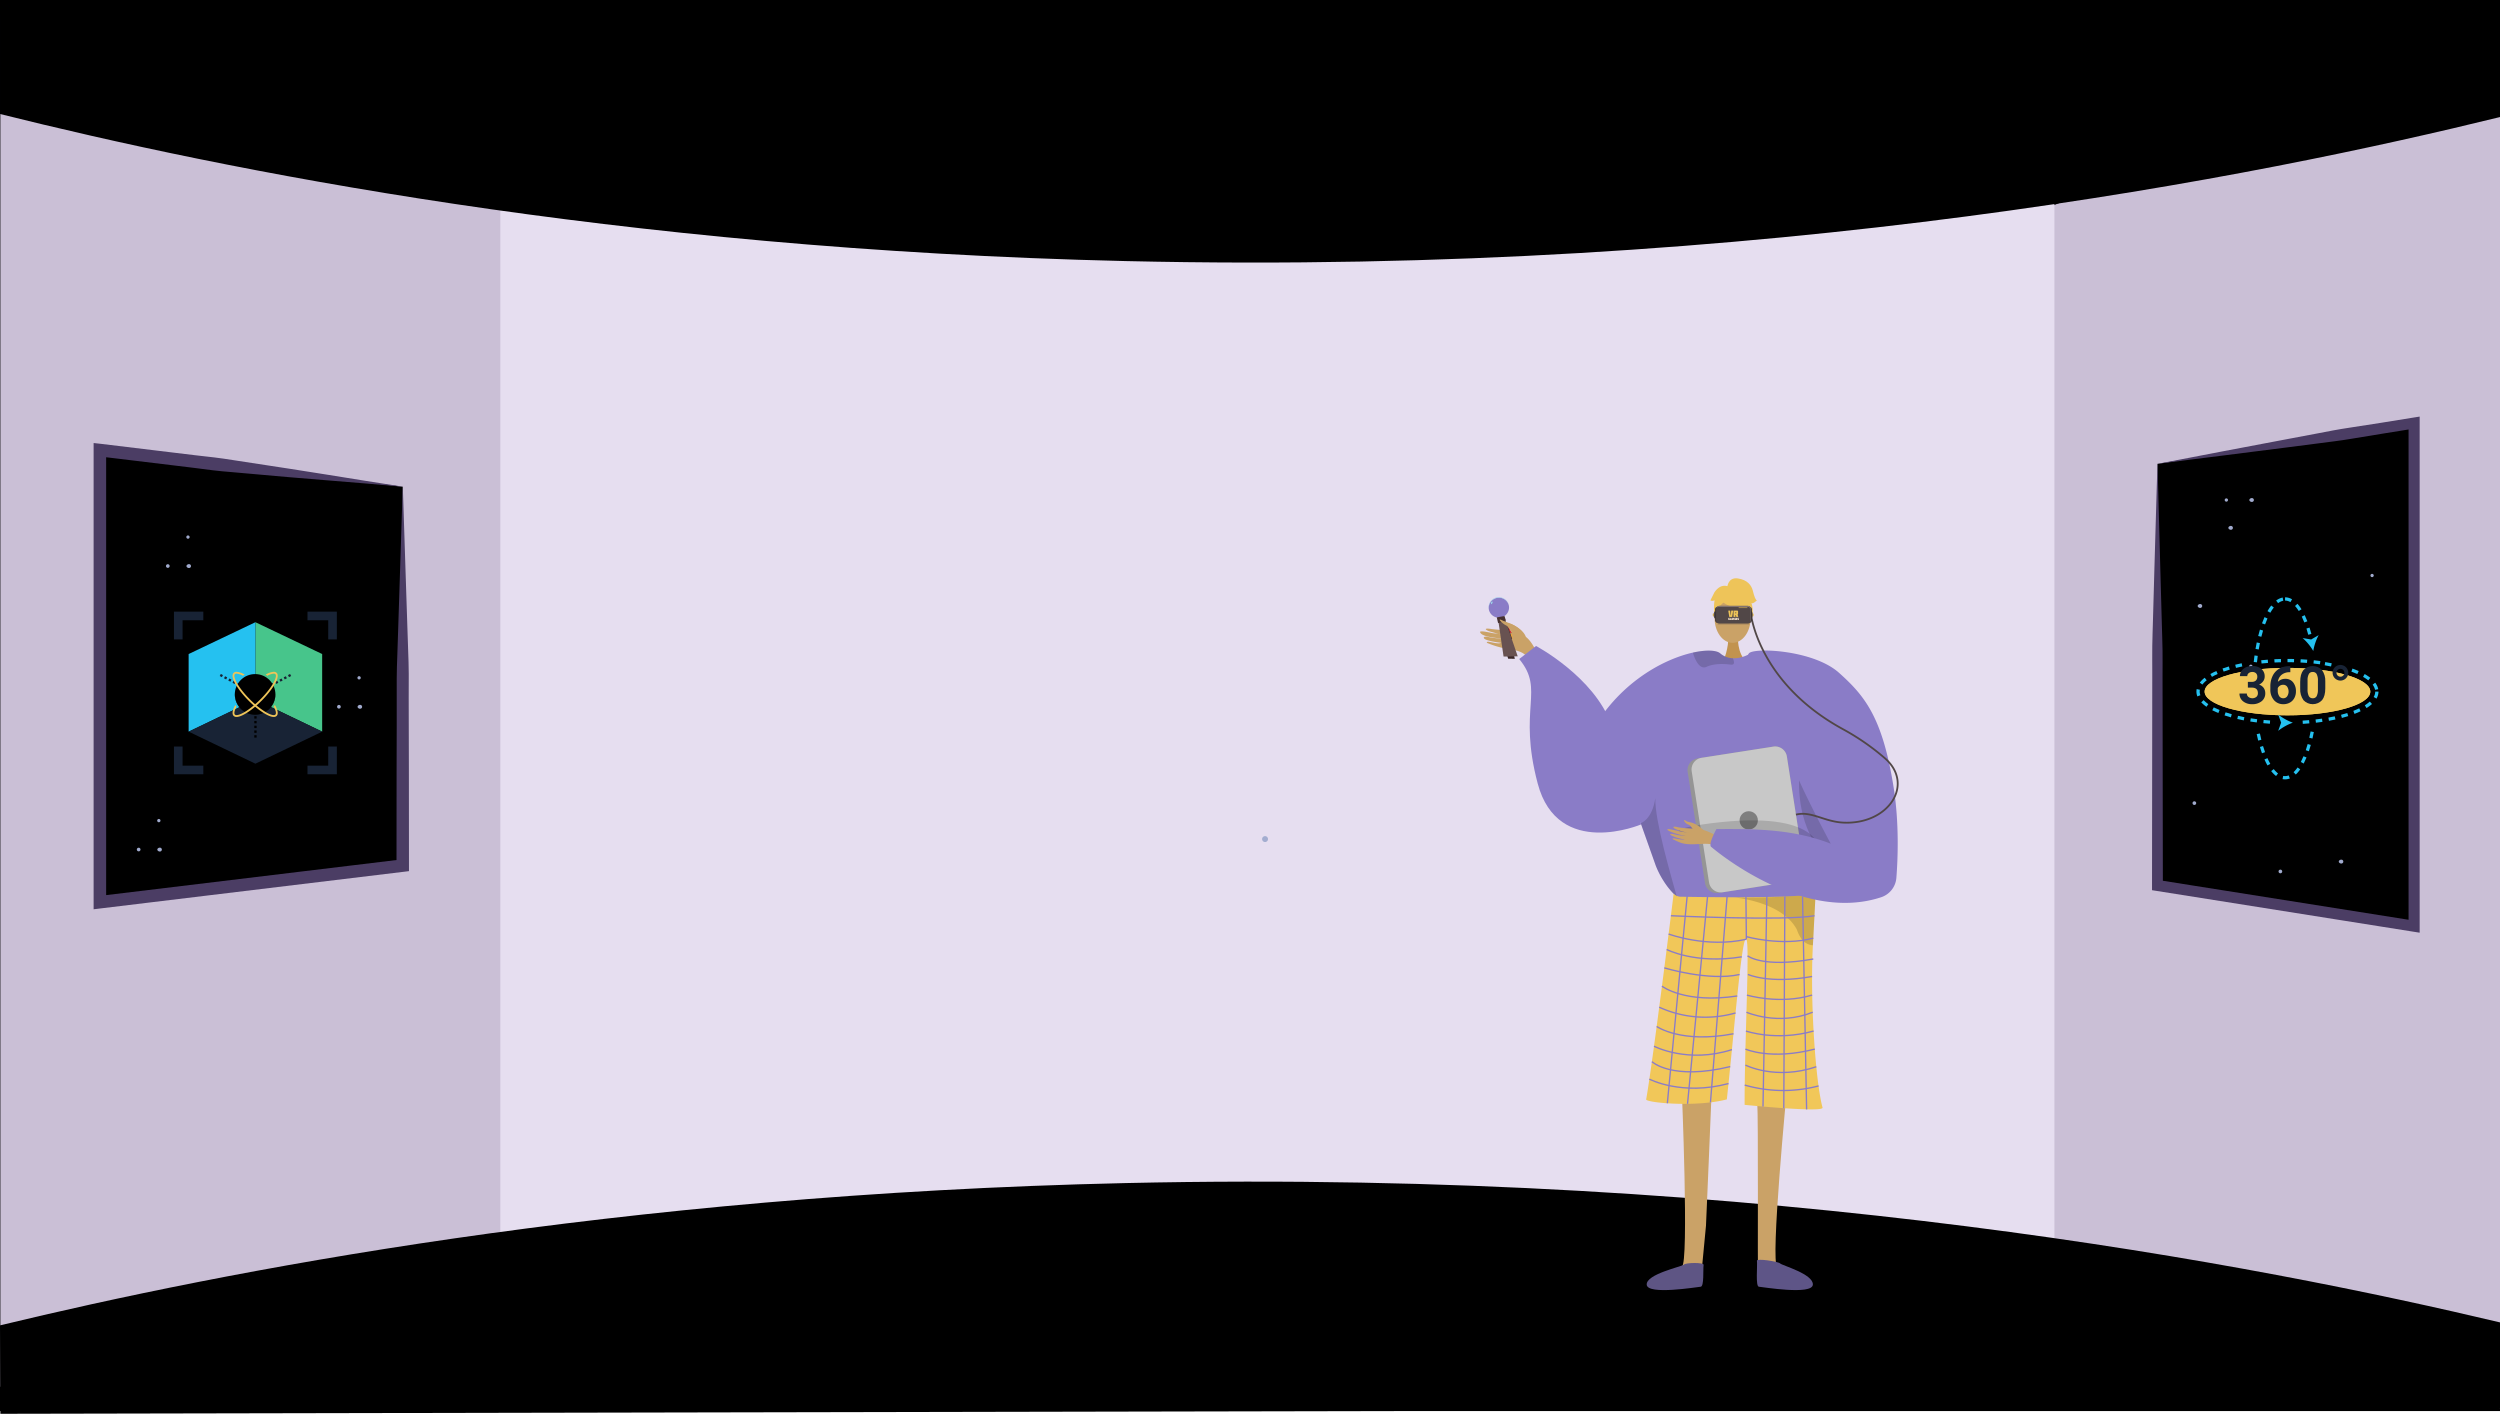 <svg xmlns="http://www.w3.org/2000/svg" xmlns:xlink="http://www.w3.org/1999/xlink" width="1366" height="772.5" viewBox="0 0 1366 772.5"><defs><style>.a{fill:#f0c659;}.b,.w,.x{fill:none;}.ao,.c{fill:#000;}.d{fill:#cabfd6;}.e{fill:#e6def0;}.f{fill:#4b3d64;}.g{fill:#a1abce;}.h{fill:#a3add0;}.i,.j{fill:#caa267;}.i{fill-rule:evenodd;}.k{fill:#c2934e;}.l{fill:#8a7cc7;}.m{fill:#f1c759;}.n{opacity:0.15;}.o{fill:#5e5584;}.p{fill:#5e5587;}.q{opacity:0.3;}.r{opacity:0.5;}.s{fill:#eec459;}.t{fill:#959595;}.u{fill:#c8c8c8;}.v{fill:#7f7f7f;}.w{stroke:#8a7cc7;stroke-width:0.747px;}.w,.x{stroke-miterlimit:10;}.x{stroke:#514747;}.y,.z{fill:#514747;}.y{opacity:0.2;}.aa{fill:#3a3333;}.ab{fill:#998884;}.ac{fill:#685f5c;}.ad{fill:#ffedd7;}.ae{fill:#eaa43f;}.af{fill:#ce3c3c;}.ag{fill:#3a2727;}.ah{fill:#685251;}.ai{fill:#9ee9ef;}.aj{fill:#c0fbff;}.ak{fill:#473131;}.al{fill:#47c58b;}.am{fill:#25c1f0;}.an{fill:#182335;}.ao{opacity:0.55;mix-blend-mode:screen;isolation:isolate;}.ap{clip-path:url(#a);}.aq{clip-path:url(#b);}</style><clipPath id="a"><ellipse class="a" cx="45.267" cy="12.963" rx="45.267" ry="12.963" transform="translate(1186.599 1248.932)"/></clipPath><clipPath id="b"><path class="b" d="M1252.538,1260.1q0,4.209-1.742,6.439a6.963,6.963,0,0,1-10.173.042,9.978,9.978,0,0,1-1.8-6.272v-3.734q0-4.251,1.763-6.453a6.974,6.974,0,0,1,10.152-.021,9.946,9.946,0,0,1,1.8,6.265Zm-4.027-4.106a7.438,7.438,0,0,0-.69-3.677,2.333,2.333,0,0,0-2.153-1.149,2.291,2.291,0,0,0-2.1,1.093,6.974,6.974,0,0,0-.717,3.426v4.938a7.8,7.8,0,0,0,.676,3.691,2.3,2.3,0,0,0,2.167,1.205,2.263,2.263,0,0,0,2.132-1.156,7.639,7.639,0,0,0,.683-3.545Z"/></clipPath></defs><g transform="translate(18.002 -884)"><rect class="c" width="1366" height="771" transform="translate(-18.002 884)"/><path class="d" d="M1348,895.036V1653.5l-242.228-67.586-32.991-6.263,1.636-558.092L1104.533,996Z"/><path class="d" d="M298.295,1010.971l-16.051,556.371L-17.8,1641.74V891.688l298.845,93.57Z"/><path class="e" d="M679.976,974.571H255.368v617.384h849.165V974.571Z"/><path class="c" d="M-18,946.28c121.657,30.38,335.7,73.888,615,80.372,352.971,8.194,622.428-47.1,751-78.7V885.5H-18Z"/><path class="c" d="M-18,1608.184c121.657-29.39,335.7-71.481,615-77.753,352.971-7.928,622.428,45.568,751,76.133v47.19L-17.8,1656.5Z"/><path class="c" d="M135.068,1141.85l-21.02-2.53-77.5-9.37v247l77.5-9.37,21.02-2.53,66.98-8.1v-207Z"/><path class="f" d="M160.078,1146.4l-20.47-1.7L119,1142.88l-10.38-.92c-3.46-.28-6.92-.57-10.37-1-6.89-.92-13.78-1.75-20.68-2.58l-41.38-5,3.81-3.41v247l-3.85-3.41,165.5-20-3,3.41.05-51.15.07-25.56c0-8.54.05-17.05,0-25.54,0-4.26.18-8.58.33-12.9l.43-13,.84-26.08,1.69-52.79C187.838,1148.65,173.808,1147.5,160.078,1146.4Zm43.66,54.28.84,25.67.43,12.89c.15,4.33.33,8.63.33,13-.07,8.76,0,17.48,0,26.21l.07,26.19.05,52.35v3l-3,.37L37,1380.36l-3.85.47V1126.07l3.85.43,41.37,5c6.9.85,13.79,1.68,20.7,2.43,3.45.4,6.89.94,10.32,1.47l10.3,1.58,20.72,3.17,20.91,3.3c13.85,2.2,27.4,4.46,40.77,6.46Z"/><path class="g" d="M73.688,1194.28a1,1,0,1,0-1-1A1,1,0,0,0,73.688,1194.28Z"/><path class="g" d="M85.4,1192.25a1.521,1.521,0,0,0-1.4.64.79.79,0,0,0,0,.83,1.521,1.521,0,0,0,1.4.64,1.06,1.06,0,0,0,0-2.11Z"/><path class="g" d="M84.708,1178.36a.9.9,0,1,0-.9-.9A.9.9,0,0,0,84.708,1178.36Z"/><path class="g" d="M167.188,1271.17a1,1,0,1,0-1-1A1,1,0,0,0,167.188,1271.17Z"/><path class="g" d="M107.368,1258.67a1,1,0,1,0-1-1A1,1,0,0,0,107.368,1258.67Z"/><path class="g" d="M178.9,1269.14a1.521,1.521,0,0,0-1.4.64.79.79,0,0,0,0,.83,1.521,1.521,0,0,0,1.4.64,1.06,1.06,0,0,0,0-2.11Z"/><path class="g" d="M121.828,1267.03a1.521,1.521,0,0,0-1.4.64.79.79,0,0,0,0,.83,1.521,1.521,0,0,0,1.4.64,1.06,1.06,0,0,0,0-2.11Z"/><path class="g" d="M178.208,1255.26a.9.9,0,1,0-.9-.9A.9.9,0,0,0,178.208,1255.26Z"/><path class="g" d="M115.728,1251.77a.9.9,0,1,0-.9-.9A.9.9,0,0,0,115.728,1251.77Z"/><path class="g" d="M57.768,1349.19a1,1,0,1,0-1-1A1,1,0,0,0,57.768,1349.19Z"/><path class="g" d="M69.478,1347.16a1.521,1.521,0,0,0-1.4.64.79.79,0,0,0,0,.83,1.521,1.521,0,0,0,1.4.64,1.06,1.06,0,0,0,0-2.11Z"/><path class="g" d="M68.788,1333.28a.9.9,0,1,0-.9-.9A.9.9,0,0,0,68.788,1333.28Z"/><path class="c" d="M1217.618,1128.42l17.81-2.81,65.67-10.43v274.93l-65.67-10.43-17.81-2.82-56.77-9.01V1137.44Z"/><path class="f" d="M1195.428,1130.81l35.2-6.67,17.45-3.29c5.82-1.13,11.63-2.27,17.48-3.13s11.7-1.78,17.54-2.72l17.53-2.83,3.47-.55v282l-3.47-.55-140.24-22.27-2.53-.4v-2.56l.14-116.24c0-4.85-.06-9.73,0-14.55s.26-9.58.38-14.37l.8-28.61,1.63-56.63C1172.228,1135.33,1183.708,1133.03,1195.428,1130.81Zm-33,65.19.8,29c.12,4.82.31,9.65.38,14.43s0,9.5,0,14.25l.18,114.17-2.53-3,140.25,22.26-3.47,3v-275l3.47,3-17.51,2.81q-8.709,1.38-17.48,2.87c-5.84,1-11.72,1.66-17.59,2.44l-17.61,2.27-34.93,4.43c-11.65,1.51-23.54,2.9-35.54,4.51Z"/><path class="g" d="M1200.848,1264.89a1,1,0,1,0-1-1A1,1,0,0,0,1200.848,1264.89Z"/><path class="g" d="M1228,1361.17a1,1,0,1,0-1-1A1,1,0,0,0,1228,1361.17Z"/><path class="g" d="M1181,1323.83a1,1,0,1,0-1-1A1,1,0,0,0,1181,1323.83Z"/><path class="g" d="M1212.558,1262.86a1.521,1.521,0,0,0-1.4.64.79.79,0,0,0,0,.83,1.521,1.521,0,0,0,1.4.64,1.06,1.06,0,0,0,0-2.11Z"/><path class="g" d="M1201.1,1171.36a1.521,1.521,0,0,0-1.4.64.79.79,0,0,0,0,.83,1.521,1.521,0,0,0,1.4.64,1.06,1.06,0,0,0,0-2.11Z"/><path class="g" d="M1261.428,1353.72a1.521,1.521,0,0,0-1.4.64.79.79,0,0,0,0,.83,1.521,1.521,0,0,0,1.4.64,1.06,1.06,0,0,0,0-2.11Z"/><path class="g" d="M1243.168,1252.65a1.521,1.521,0,0,0-1.4.64.79.79,0,0,0,0,.83,1.521,1.521,0,0,0,1.4.64,1.06,1.06,0,0,0,0-2.11Z"/><path class="g" d="M1212.558,1156.15a1.521,1.521,0,0,0-1.4.64.79.79,0,0,0,0,.83,1.521,1.521,0,0,0,1.4.64,1.06,1.06,0,0,0,0-2.11Z"/><path class="g" d="M1184.328,1214.05a1.521,1.521,0,0,0-1.4.64.79.79,0,0,0,0,.83,1.522,1.522,0,0,0,1.4.64,1.06,1.06,0,0,0,0-2.11Z"/><path class="g" d="M1211.868,1248.97a.9.9,0,1,0-.9-.9A.9.9,0,0,0,1211.868,1248.97Z"/><path class="g" d="M1198.478,1158.11a.9.9,0,1,0-.9-.9A.9.9,0,0,0,1198.478,1158.11Z"/><path class="g" d="M1278.108,1199.35a.9.9,0,1,0-.9-.9A.9.9,0,0,0,1278.108,1199.35Z"/><path class="h" d="M674.835,1342.487a1.612,1.612,0,1,0-1.606,1.6A1.613,1.613,0,0,0,674.835,1342.487Z"/><path class="i" d="M815.588,1231.642c-1.389-3.393-5.8-6.04-8.751-6.856a29.716,29.716,0,0,1-3.763-1.581c-2.287-.772,1.332,2.491,2.7,3.039,1.111.445,3.1,3.754,4.192,4.888s3.425,2.779,4.681,2.79S815.408,1232.272,815.588,1231.642Z"/><path class="i" d="M823.254,1243.405c-2.653-4.765-4.639-10.427-9.735-12.793s-12.722-2.326-16.771-2.946c-4.763-.729-2.766.821-.256,1.494,1.631.437,6.9,2,8.553,1.988a52.36,52.36,0,0,0-6.877-1.119c-.392.11-7.948-1.953-7.435-.563,1,2.7,9.531,3.039,12.249,3.632-1.434-.052-3.765-.482-5.147-.538-1.173-.049-4.714-1.338-5.063-.26-.55,1.7,8.19,2.8,9.352,2.9-1.15.924-5.535-.46-7.064-.566-.153-.011-1.545.323.128.912a50.279,50.279,0,0,0,10.279,2.97c4.028.595,8.752,1.215,11.437,4.894C819.053,1243.289,821.157,1243.665,823.254,1243.405Z"/><path class="j" d="M958.422,1478.726s-9.277,95.725-5.332,97.372c7.076,3,34.792,12.822,4.236,10.664-15.7.946-14.545-2.56-14.79-5.532-.2-2.428.26-88.1-.385-94.76-.144-1.492-.232-2.394-.232-2.394Z"/><path class="j" d="M900.893,1478.726s4.022,95.725.077,97.372c-7.077,3-34.792,12.822-4.236,10.664,15.7.946,14.545-2.56,14.79-5.532.2-2.428,1.981-20.856,2.626-27.518.144-1.492,3.22-76.36,3.22-76.36Z"/><path class="k" d="M931.661,1231.7s-.817,9.121,4.809,14.165-12.966,0-12.966,0,3.459-8.736,2.683-14.165S931.661,1231.7,931.661,1231.7Z"/><ellipse class="j" cx="9.836" cy="13.42" rx="9.836" ry="13.42" transform="translate(918.857 1208.401)"/><path class="l" d="M848.591,1289.7c14.891-31.148,41.466-45.358,58.434-49.131,7.344-1.636,12.888-1.315,14.912.433a11,11,0,0,0,6.866,2.668,14.891,14.891,0,0,0,3.856-.352,19.158,19.158,0,0,0,4.086-1.389c.628-.292.994-.5.994-.5a39.89,39.89,0,0,1,10.385.62c38.388,7.516,45.067,71.882,44.724,77.418-.21,3.295-3.617,18.223-7.875,31.492-3.489,10.893-7.561,20.673-10.908,22.025-7.427,2.989-63.5,7.09-75.027,1.591-.269-.2-.561-.418-.837-.657-4.326-3.519-9.018-10.467-11.506-16.975,0,0-6.627-18.686-7.979-22.488-.015-.038-.023-.068-.038-.1-.044-.149-.1-.291-.149-.425-.015-.053-.037-.1-.052-.15"/><path class="m" d="M896.468,1372.369a6.059,6.059,0,0,0,3.441,1.587c8.087.159,43.011.757,61.957-.332,6.684-.384,11.378-.978,12.2-1.88a.709.709,0,0,1-.006.077c-.049,1.045-.648,13-1.489,28.672-1.66,30.936,1.538,75.244,5.273,88.692.807,2.9-42.586-1.494-42.586-1.494-.121-31.925,2.908-87.973.951-90.485-2.38-3.056-6.239,46.243-10.664,87.5-17.184,4.482-44.395,1.761-44.081,0C885.2,1463.783,896.468,1372.369,896.468,1372.369Z"/><path class="n" d="M878.479,1333.782c.015.052.037.1.052.15.052.134.1.276.149.425.015.03.023.06.038.1,1.352,3.8,7.979,22.481,7.979,22.481,2.488,6.515,7.18,13.463,11.506,16.982-2.936-10.632-12.089-41.451-11.737-53.868C884.717,1332.019,878.479,1333.775,878.479,1333.782Z"/><path class="n" d="M968.245,1289.257s-18.582,55.47,32.974,79.028l1.048.7-.267-13.046s-24.293-33.9-24.385-34.772S968.245,1289.257,968.245,1289.257Z"/><path class="n" d="M929.453,1245.875c.03.889-.44,1.471-1.867,1.277-4.453-.6-9.481-.478-13.135,1.2a3.1,3.1,0,0,1-3-.127c-2.339-1.368-3.788-5.447-4.364-7.255a1.24,1.24,0,0,1-.059-.4c7.344-1.636,12.888-1.315,14.912.433a11,11,0,0,0,6.866,2.668A6.049,6.049,0,0,1,929.453,1245.875Z"/><path class="o" d="M912.847,1575.106c.183-1.382-9.651-1.253-10.764-.13s-20.711,5.166-20.323,10.986,27.549,1.244,29.489,1.107S912.487,1577.822,912.847,1575.106Z"/><path class="p" d="M941.985,1572.864c-.183-1.382,11.588.372,12.7,1.494s18.249,5.784,17.861,11.6-27.549,1.244-29.489,1.107S942.344,1575.58,941.985,1572.864Z"/><g class="q"><path d="M928.711,1374.265l-.39-.032S928.46,1374.242,928.711,1374.265Z"/><path class="r" d="M928.711,1374.265c10.408.83,33.155-.641,33.155-.641,6.684-.384,11.378-.978,12.2-1.88a.709.709,0,0,1-.006.077c-.049,1.045-.648,13-1.489,28.672a7.823,7.823,0,0,1-1.094-.127,8.516,8.516,0,0,1-5.508-3.913,18.963,18.963,0,0,1-2.142-4.473C956.071,1377.215,932.045,1374.564,928.711,1374.265Z"/></g><path class="s" d="M925,1214.118s17.029,9.442,11.975-5.717C933.475,1197.913,913.383,1207.36,925,1214.118Z"/><path class="s" d="M927.466,1210.5s-9.528,5.653-8.609,11.324c0,0-2.1-16.932,7.373-17.357s13.141.489,12.3,18.393C938.53,1222.857,935.777,1208.615,927.466,1210.5Z"/><path class="s" d="M925.817,1204.574s.478-5.276,5.708-4.528,7.471,3.735,8.219,6.724,1.494,5.23,2.241,5.23c0,0-2.241,2.241-2.989,1.494,0,0,1.94,5.373-.524,9.784,0,0-.97-6.8-4.706-7.543S925.817,1204.574,925.817,1204.574Z"/><path class="s" d="M926.295,1204.528s-3.736-2.241-7.471,2.989L916.582,1212s.748.747,2.242,0c0,0-.681,5.264.033,8.235l2.208-8.982Z"/><path class="t" d="M904.135,1305.81l9.474,60.689a6.482,6.482,0,0,0,7.4,5.4l41.421-6.47a1.992,1.992,0,0,0,.292-.06,6.458,6.458,0,0,0,5.1-7.337l-9.474-60.689a6.472,6.472,0,0,0-7.4-5.4l-39.5,6.164-1.92.3A6.472,6.472,0,0,0,904.135,1305.81Z"/><path class="u" d="M906.347,1305.451l9.473,60.689a6.472,6.472,0,0,0,7.4,5.4l39.5-6.164a6.458,6.458,0,0,0,5.1-7.337l-9.474-60.689a6.472,6.472,0,0,0-7.4-5.4l-39.5,6.164A6.458,6.458,0,0,0,906.347,1305.451Z"/><circle class="v" cx="5" cy="5" r="5" transform="translate(932.506 1327.251)"/><path class="n" d="M976.129,1348.62s.971-22.309-58.8-14.838,44.827,14.2,44.827,14.2Z"/><path class="i" d="M922.9,1342.14c-.708-.237-8.183-4.714-12.236-5.088s-10.113-.543-12.205-1.138c-2.462-.7-3.083.278-.247,1.36a39.922,39.922,0,0,0,6.454,1.828c.406.016-2.235-.338-5.1-.933-3.051-.633-6.36-1.493-6.512-.949-.293,1.054,8.495,3.423,10.044,3.591a39.112,39.112,0,0,1-4.082-.495c-1.843-.327-3.954-.979-4.369-.6-.654.6,4,2.428,7.848,2.962.067.124-1.175.319-5.7-.621-.455-.1-1.613.1-.124.793,3.136,1.45,4.377,2.3,8.921,2.446,4.43.138,9.321-.774,12.508.3Z"/><path class="i" d="M912.612,1337.451s-3.431-3.6-7.283-4.2c-2.29-.353-2.236-.929-2.626-1.1-1.3-.571-.042,1.835,1.9,2.452,1.581.5,2.464,3.2,3.414,3.776s3.794,1.624,4.5,1.252S912.612,1337.451,912.612,1337.451Z"/><path class="l" d="M986.813,1251.6c14.073,12.592,23.811,24.287,29.885,62.759,3.082,19.519,2.279,39.037,1.477,49.33a12.163,12.163,0,0,1-8.358,10.576c-44.093,14.544-92.525-27.3-92.525-27.3-2.526-.94,2.558-9.944,2.558-9.944,24.376-.252,43.055.495,62.48,7.966-.1-.046-19.1-35.73-21.667-45.575-6.733-25.817-28.9-48.158-23.161-58.276C939.483,1237.638,972.617,1238.9,986.813,1251.6Z"/><line class="w" x1="11.019" y2="115.224" transform="translate(893.037 1371.614)"/><line class="w" x1="10.936" y2="113.217" transform="translate(904.056 1373.918)"/><line class="w" x1="9.094" y2="112.426" transform="translate(916.588 1373.918)"/><line class="w" x2="0.234" y2="23.288" transform="translate(935.978 1373.918)"/><line class="w" x1="2.11" y2="114.704" transform="translate(945.296 1373.918)"/><line class="w" x1="0.588" y2="115.666" transform="translate(956.653 1373.846)"/><line class="w" x2="2.225" y2="116.331" transform="translate(966.906 1373.846)"/><path class="w" d="M894.978,1384.355s62.052,2.93,78.447,0"/><path class="w" d="M936.212,1397.206c-21.711,4.917-42.489-2.857-42.489-2.857"/><path class="w" d="M935.978,1395.737s19.594,5.5,36.8.856"/><path class="w" d="M892.656,1402.794s15.647,8.191,41.061,4.015"/><path class="w" d="M891.375,1412.85s24.348,7.434,41.138,3.608"/><path class="w" d="M890.091,1422.841s12.4,9.721,41.151,5.36"/><path class="w" d="M888.6,1434.333a60.326,60.326,0,0,0,41.7,3.141"/><path class="w" d="M887.206,1444.86s13.392,9.506,41.969,3.985"/><path class="w" d="M885.753,1455.653s18.483,9.662,42.568,1.856"/><path class="w" d="M884.59,1464.075s10.9,10.488,42.809,2.713"/><path class="w" d="M883.219,1473.635s17.633,9.29,43.238,2.42"/><path class="w" d="M936.869,1406.254s8.185,6.759,35.913,1.742"/><path class="w" d="M937.084,1416.426s11.486,5.356,35.042,1.127"/><path class="w" d="M936.523,1427.717s17.737,5.342,35.6,0"/><path class="w" d="M936.268,1437.08s17.242,7.664,36.2,0"/><path class="w" d="M935.978,1447.359s16.415,5.76,36.968,0"/><path class="w" d="M935.713,1457.232s13.837,6.208,37.88,0"/><path class="w" d="M935.713,1465.967s16.428,8.466,38.716.9"/><path class="w" d="M935.318,1476.886a75.949,75.949,0,0,0,40.33.466"/><path class="l" d="M878.718,1334.455s-45.479,19.293-56.513-22.316,4.138-50.814-10.115-68.051l9.195-7.122s31.725,16.781,41.15,42.988S878.718,1334.455,878.718,1334.455Z"/><path class="x" d="M938.643,1219.138s3.762,37.772,50.168,63.192a129.413,129.413,0,0,1,22.453,15.423l.672.582c16.218,14.1,2.226,36.094-22.4,35.156-10.754-.41-17.794-6.517-26.225-4.372"/><path class="y" d="M938.446,1223.83v.339a.947.947,0,0,1-.357.119.436.436,0,0,1-.089.072c-.006.006-.006.012-.012.012v.006c-.095.345-.2.684-.315,1.018H920.562q-.187-.537-.339-1.108a1.154,1.154,0,0,1-.518-.232v-.226a.614.614,0,0,1,.155-.4.006.006,0,0,1,.006-.006.243.243,0,0,1,.089-.083.185.185,0,0,1,.036-.03.615.615,0,0,1,.339-.1h17.5a.611.611,0,0,1,.4.155.58.58,0,0,1,.191.315A.444.444,0,0,1,938.446,1223.83Z"/><path class="s" d="M938.663,1219.975a.81.81,0,0,0,.779.837c.429,0,.778.036.778-.837s-.349-.837-.778-.837A.81.81,0,0,0,938.663,1219.975Z"/><path class="z" d="M938.113,1219.975c0,1.113.349,2.015.779,2.015s.778-.9.778-2.015-.348-2.015-.778-2.015S938.113,1218.862,938.113,1219.975Z"/><path class="s" d="M919.365,1219.975a.81.81,0,0,0-.779-.837c-.43,0-.778-.036-.778.837s.348.837.778.837A.81.81,0,0,0,919.365,1219.975Z"/><path class="z" d="M919.914,1219.975c0-1.113-.348-2.015-.778-2.015s-.779.9-.779,2.015.349,2.015.779,2.015S919.914,1221.088,919.914,1219.975Z"/><path class="aa" d="M939.2,1217.034v5.79a1.5,1.5,0,0,1-.75,1.345.947.947,0,0,1-.357.119.019.019,0,0,0-.017.006h-.066a.283.283,0,0,1-.071.006H925.847a1.309,1.309,0,0,1-1.214-1.1,1.579,1.579,0,0,1-.048-.381v-5.79a1.382,1.382,0,0,1,1.262-1.476h12.088a.4.4,0,0,1,.077.005h.054a1.109,1.109,0,0,1,.136.03A1.441,1.441,0,0,1,939.2,1217.034Z"/><path class="aa" d="M933.745,1217.034v5.79a1.579,1.579,0,0,1-.048.381,1.309,1.309,0,0,1-1.214,1.1H920.4s-.006.006-.006,0h-.006a1.566,1.566,0,0,1-.167-.012,1.154,1.154,0,0,1-.518-.232,1.528,1.528,0,0,1-.571-1.232v-5.79a1.433,1.433,0,0,1,1.029-1.453c.042-.005.084-.012.125-.018a.779.779,0,0,1,.108-.005h12.087A1.382,1.382,0,0,1,933.745,1217.034Z"/><path class="z" d="M938.643,1216.7v6.368a1.907,1.907,0,0,1-.012.191c0,.017-.006.036-.006.047a.045.045,0,0,1-.006.03c-.006.036-.012.066-.018.1s-.012.042-.018.06-.012.047-.018.065-.005.012-.005.018-.006.018-.012.03a.705.705,0,0,1-.066.155c0,.006,0,.006-.006.012a.3.3,0,0,1-.03.059v.006a1.245,1.245,0,0,1-.261.351.453.453,0,0,1-.1.095.436.436,0,0,1-.089.072c-.006.006-.006.012-.012.012v.006a1.3,1.3,0,0,1-.19.113l-.006.006c-.072.035-.143.065-.22.1.019-.009.037-.021.056-.031a1.6,1.6,0,0,1-.61.132H921.449a1.6,1.6,0,0,1-.61-.132c.019.01.037.022.057.031-.078-.03-.149-.06-.221-.1l-.006-.006a1.759,1.759,0,0,1-.2-.131.6.6,0,0,1-.077-.06.846.846,0,0,1-.108-.107,1.073,1.073,0,0,1-.113-.119,1.524,1.524,0,0,1-.148-.232c-.012-.024-.024-.048-.036-.077a1.537,1.537,0,0,1-.077-.185c-.006-.006-.006-.018-.012-.029l-.036-.126a.446.446,0,0,1-.012-.089.045.045,0,0,1-.006-.03,1.527,1.527,0,0,1-.018-.238V1216.7a1.573,1.573,0,0,1,.031-.3v0a.894.894,0,0,1,.03-.137.73.73,0,0,1,.053-.155.831.831,0,0,1,.048-.107.92.92,0,0,1,.065-.125,1.261,1.261,0,0,1,.072-.119,1.8,1.8,0,0,1,.166-.2c.042-.041.084-.083.125-.118a1.9,1.9,0,0,1,.369-.227h.006a.558.558,0,0,1,.1-.041l.053-.018a.344.344,0,0,1,.083-.024c.024-.006.054-.018.084-.024a.022.022,0,0,0,.018-.006.256.256,0,0,0,.065-.012.6.6,0,0,0,.095-.011,1.318,1.318,0,0,1,.167-.007h15.569a1.646,1.646,0,0,1,.345.036,1.362,1.362,0,0,1,.167.048c.053.018.1.036.155.059a1.557,1.557,0,0,1,.345.209,1.138,1.138,0,0,1,.172.166A1.572,1.572,0,0,1,938.643,1216.7Z"/><rect class="s" width="4.754" height="0.281" transform="translate(932.009 1215.955)"/><path class="ab" d="M937.019,1215.075H921.448a1.624,1.624,0,0,0-1.6,1.325,1.623,1.623,0,0,1,1.459-.913h15.57a1.626,1.626,0,0,1,1.626,1.626v6.365a1.569,1.569,0,0,1-.029.3,1.61,1.61,0,0,0,.167-.713V1216.7A1.626,1.626,0,0,0,937.019,1215.075Z"/><path class="ac" d="M919.937,1223.112v-6.365a1.626,1.626,0,0,1,1.626-1.626h15.57a1.626,1.626,0,0,1,.552.1,1.611,1.611,0,0,0-.666-.144H921.448a1.625,1.625,0,0,0-1.625,1.626v6.365a1.625,1.625,0,0,0,1.073,1.528A1.626,1.626,0,0,1,919.937,1223.112Z"/><path class="ac" d="M938.53,1223.112v-6.365a1.626,1.626,0,0,0-1.626-1.626h-15.57a1.626,1.626,0,0,0-.552.1,1.611,1.611,0,0,1,.666-.144h15.571a1.626,1.626,0,0,1,1.626,1.626v6.365a1.625,1.625,0,0,1-1.074,1.528A1.626,1.626,0,0,0,938.53,1223.112Z"/><path class="s" d="M926.358,1217.915v-.281h1.03l.212,2.592h.118l.213-2.592h1.03v.281l-.524,3.175h-1.555Z"/><path class="s" d="M931.265,1217.634a.4.4,0,0,1,.412.429v1.358a.425.425,0,0,1-.274.39l.325.849v.43h-1.011l-.278-1.076h-.208v1.076H929.2v-3.456Zm-1.034.869v.647h.411v-.647Z"/><path class="ad" d="M927.171,1221.608v.142l-.055.145H926.7v.57h.135v-.384h.342v.669h-.682a.134.134,0,0,1-.137-.142v-.858a.134.134,0,0,1,.137-.142Z"/><path class="ad" d="M927.3,1221.608h.34v.857h.344v.285H927.3Z"/><path class="ad" d="M928.754,1221.608l.153,1v.142h-.342l-.02-.23h-.15l-.022.23h-.341v-.142l.153-1Zm-.234.626-.032-.339h-.037l-.031.339Z"/><path class="ad" d="M928.969,1221.99v-.24a.134.134,0,0,1,.137-.142h.594v.14l-.053.147h-.336v.052l.3.208a.2.2,0,0,1,.093.194v.259a.133.133,0,0,1-.136.142h-.6v-.285h.389v-.075l-.3-.206A.2.2,0,0,1,928.969,1221.99Z"/><path class="ad" d="M929.762,1221.99v-.24a.134.134,0,0,1,.137-.142h.594v.14l-.053.147H930.1v.052l.3.208a.2.2,0,0,1,.092.194v.259a.133.133,0,0,1-.136.142h-.595v-.285h.389v-.075l-.3-.206A.2.2,0,0,1,929.762,1221.99Z"/><path class="ad" d="M930.586,1222.75v-1.142h.731v.142l-.055.145h-.336v.127h.336v.286h-.336v.157h.391v.285Z"/><path class="ad" d="M931.379,1221.99v-.24a.134.134,0,0,1,.137-.142h.594v.14l-.053.147h-.336v.052l.3.208a.2.2,0,0,1,.092.194v.259a.133.133,0,0,1-.136.142h-.595v-.285h.389v-.075l-.3-.206A.2.2,0,0,1,931.379,1221.99Z"/><path class="ae" d="M808.134,1230.365l-1.44.355.909,1.949.932.231Z"/><path class="af" d="M805.481,1224.354l-2.132.525,2.116,5.574,2.592-.593Z"/><path class="ag" d="M807.753,1236.4l-3.818.94,2.132,6.582,3.641.05Z"/><path class="ag" d="M808.24,1233.106l-3.1-8.908-.8.328,3.1,8.909Z"/><path class="ah" d="M800.5,1222.015l3.043,20.732,7.735-.135-7.437-21.7Z"/><path class="l" d="M795.671,1214.224a5.57,5.57,0,1,0,7.016-3.582A5.57,5.57,0,0,0,795.671,1214.224Z"/><path class="ai" d="M796.708,1214.1c.16.086.457-.157.662-.541s.242-.765.082-.851-.457.157-.663.541"/><path class="aj" d="M795.725,1214.457a5.569,5.569,0,0,1,10.7.348,5.569,5.569,0,1,0-10.85,2.5A5.549,5.549,0,0,1,795.725,1214.457Z"/><path class="ak" d="M804.016,1220.58l-4.188.754.726,3.141,4.267-1.434Z"/><path class="i" d="M814.684,1231.082c-1.389-3.392-5.8-6.039-8.751-6.856a29.51,29.51,0,0,1-3.763-1.581c-2.287-.772,1.332,2.492,2.7,3.039,1.111.445,3.1,3.754,4.192,4.888s3.425,2.779,4.681,2.791S814.5,1231.712,814.684,1231.082Z"/><path class="al" d="M121.548,1266.247l36.481,17.519V1241.36l-36.481-17.388Z"/><path class="am" d="M121.548,1266.247l-36.481,17.519V1241.36l36.481-17.388Z"/><path class="an" d="M121.548,1301.285l36.481-17.519-36.481-17.519-36.481,17.519Z"/><path class="an" d="M150.007,1218.2v4.707h11.337v10.46h4.707V1218.2Z"/><path class="an" d="M77.045,1218.2v15.167h4.707v-10.46H93.089V1218.2Z"/><path class="an" d="M161.344,1302.349H150.007v4.707h16.044v-15.167h-4.707Z"/><path class="an" d="M81.752,1302.349v-10.46H77.045v15.167H93.089v-4.707Z"/><path class="an" d="M119.546,1262.666l-1.166-.62.6-1.126,1.166.62Zm-2.332-1.239-1.166-.62.6-1.126,1.166.62Zm-2.332-1.239-1.166-.619.6-1.126,1.166.619Zm-2.332-1.239-1.166-.619.6-1.126,1.166.619Zm-2.332-1.239-1.166-.619.6-1.126,1.166.619Zm-2.332-1.239-1.166-.619.6-1.126,1.166.619Zm-2.331-1.238-1.167-.62.6-1.126,1.167.62Zm-2.333-1.239-1.166-.62.6-1.126,1.166.62Z"/><path class="c" d="M122.212,1287.019h-1.276v-1.3h1.276Zm0-2.6h-1.276v-1.3h1.276Zm0-2.6h-1.276v-1.3h1.276Zm0-2.595h-1.276v-1.3h1.276Zm0-2.6h-1.276v-1.3h1.276Zm0-2.6h-1.276v-1.3h1.276Zm0-2.595h-1.276v-1.3h1.276Zm0-2.6h-1.276v-1.3h1.276Zm0-2.595h-1.276v-1.3h1.276Z"/><path class="an" d="M123.6,1262.666l-.6-1.126,1.166-.62.6,1.126Zm2.332-1.239-.6-1.126,1.166-.62.6,1.126Zm2.331-1.239-.6-1.126,1.166-.619.6,1.126Zm2.332-1.238-.6-1.128,1.167-.619.6,1.128Zm2.333-1.24-.6-1.126,1.166-.62.6,1.126Zm2.332-1.239-.6-1.126,1.166-.619.6,1.126Zm2.331-1.239-.6-1.126,1.166-.619.6,1.126Zm2.332-1.239-.6-1.126,1.166-.619.6,1.126Z"/><circle class="c" cx="11.092" cy="11.092" r="11.092" transform="translate(110.3 1252.316)"/><path class="ao" d="M132.412,1262.171c0,.134.02.266.02.4a11.04,11.04,0,1,1-22.079,0c0-.136.016-.268.02-.4a11.211,11.211,0,0,0-.073,1.237,11.092,11.092,0,1,0,22.184,0A11.212,11.212,0,0,0,132.412,1262.171Z"/><path class="s" d="M132.176,1269.1a2.053,2.053,0,0,1-.624.927c1.177,2.2,1.512,3.818.9,4.428a1.221,1.221,0,0,1-.889.28c-2.551,0-7.995-3.591-12.944-8.54-6.509-6.51-9.578-12.515-8.26-13.833a1.217,1.217,0,0,1,.888-.28,8.4,8.4,0,0,1,3.526,1.191,1.96,1.96,0,0,1,.944-.644,10.14,10.14,0,0,0-4.47-1.558,2.176,2.176,0,0,0-1.6.576c-2.274,2.274,2.559,9.561,8.26,15.263,5.286,5.285,10.775,8.837,13.659,8.837a2.174,2.174,0,0,0,1.6-.577C134.269,1274.07,133.7,1271.8,132.176,1269.1Z"/><path class="s" d="M133.17,1251.646a2.178,2.178,0,0,0-1.6-.576,10.14,10.14,0,0,0-4.461,1.553,1.886,1.886,0,0,1,.889.674,8.482,8.482,0,0,1,3.572-1.216,1.222,1.222,0,0,1,.889.28c1.317,1.318-1.751,7.323-8.261,13.833-4.949,4.949-10.392,8.541-12.944,8.54a1.217,1.217,0,0,1-.888-.28c-.606-.606-.269-2.213.889-4.394a2.032,2.032,0,0,1-.643-.912c-1.5,2.675-2.054,4.929-.961,6.021a2.172,2.172,0,0,0,1.6.577c2.884,0,8.374-3.552,13.659-8.837C130.611,1261.207,135.444,1253.92,133.17,1251.646Z"/><ellipse class="a" cx="45.267" cy="12.963" rx="45.267" ry="12.963" transform="translate(1186.599 1248.932)"/><g class="ap"><ellipse class="a" cx="45.267" cy="12.963" rx="45.267" ry="12.963" transform="translate(1186.599 1248.932)"/></g><path class="an" d="M1210.229,1256.559h2.146a3.026,3.026,0,0,0,2.272-.767,2.809,2.809,0,0,0,.738-2.034,2.488,2.488,0,0,0-.731-1.91,2.837,2.837,0,0,0-2.014-.682,2.97,2.97,0,0,0-1.937.634,2.027,2.027,0,0,0-.781,1.651H1205.9a4.958,4.958,0,0,1,.857-2.85,5.707,5.707,0,0,1,2.4-1.972,8,8,0,0,1,3.393-.711,7.589,7.589,0,0,1,5.045,1.54,5.256,5.256,0,0,1,1.826,4.244,4.273,4.273,0,0,1-.85,2.564,5.527,5.527,0,0,1-2.23,1.8,5.044,5.044,0,0,1,2.557,1.839,4.992,4.992,0,0,1,.843,2.9,5.34,5.34,0,0,1-1.972,4.334,7.926,7.926,0,0,1-5.219,1.63,7.52,7.52,0,0,1-4.968-1.6,5.237,5.237,0,0,1-1.93-4.237h4.028a2.332,2.332,0,0,0,.857,1.868,3.577,3.577,0,0,0,4.362-.035,2.624,2.624,0,0,0,.815-2.014q0-3.038-3.345-3.038h-2.132Z"/><path class="an" d="M1233.432,1247.988v3.317h-.39a6.847,6.847,0,0,0-4.4,1.421,5.779,5.779,0,0,0-2,3.833,5.485,5.485,0,0,1,4.084-1.645,5.166,5.166,0,0,1,4.208,1.9,7.593,7.593,0,0,1,1.561,4.989,7.474,7.474,0,0,1-.857,3.581,6.152,6.152,0,0,1-2.425,2.495,7.049,7.049,0,0,1-3.547.891,6.582,6.582,0,0,1-5.177-2.229,8.659,8.659,0,0,1-1.972-5.951v-1.449a13.018,13.018,0,0,1,1.248-5.832,9.136,9.136,0,0,1,3.581-3.916,10.485,10.485,0,0,1,5.414-1.4Zm-3.93,10.173a3.217,3.217,0,0,0-1.77.509,3.055,3.055,0,0,0-1.17,1.34v1.224a5.43,5.43,0,0,0,.794,3.152,2.569,2.569,0,0,0,2.23,1.133,2.539,2.539,0,0,0,2.1-1.022,4.8,4.8,0,0,0-.007-5.321A2.636,2.636,0,0,0,1229.5,1258.161Z"/><path class="an" d="M1260.808,1255.867a4.268,4.268,0,1,1,4.269-4.267A4.273,4.273,0,0,1,1260.808,1255.867Zm0-6.421a2.153,2.153,0,1,0,2.154,2.154A2.155,2.155,0,0,0,1260.808,1249.446Z"/><path class="am" d="M1228.408,1278.872l-1.614,4.462a28.336,28.336,0,0,1,8.019-4.462,28.354,28.354,0,0,1-8.019-4.461Z"/><path class="am" d="M1211.535,1278.242q1.749.275,3.567.505l.223-1.773q-1.789-.227-3.513-.5Z"/><path class="am" d="M1187.746,1255.721l-1.1-1.407a15.21,15.21,0,0,0-2.693,2.659l1.419,1.087A13.307,13.307,0,0,1,1187.746,1255.721Z"/><path class="am" d="M1204.452,1276.867c1.15.269,2.338.521,3.531.751l.339-1.753c-1.171-.227-2.336-.475-3.463-.738Z"/><path class="am" d="M1228.3,1244.07q-1.817.045-3.6.136l.091,1.785q1.755-.09,3.549-.134Z"/><path class="am" d="M1221.11,1244.436q-1.818.14-3.587.328l.189,1.777q1.74-.185,3.535-.323Z"/><path class="am" d="M1218.682,1279.145q1.767.17,3.587.3l.122-1.783q-1.792-.123-3.538-.292Z"/><path class="am" d="M1206.839,1246.4c-1.192.245-2.377.513-3.522.8l.429,1.734c1.121-.277,2.284-.54,3.453-.781Z"/><path class="am" d="M1186.059,1266.541l-1.3,1.222a18.078,18.078,0,0,0,2.858,2.429l1.023-1.466A16.321,16.321,0,0,1,1186.059,1266.541Z"/><path class="am" d="M1184.014,1260.875l-1.752-.349a7.048,7.048,0,0,0-.136,1.369,7.179,7.179,0,0,0,.505,2.621l1.664-.648a5.42,5.42,0,0,1-.382-1.973A5.264,5.264,0,0,1,1184.014,1260.875Z"/><path class="am" d="M1193,1250.63c-1.176.523-2.278,1.075-3.272,1.639l.881,1.555c.945-.537,1.994-1.062,3.117-1.561Z"/><path class="am" d="M1199.827,1248.148c-1.191.354-2.35.735-3.445,1.13l.607,1.681c1.063-.384,2.189-.753,3.348-1.1Z"/><path class="am" d="M1197.489,1274.9c1.1.373,2.265.732,3.46,1.068l.484-1.72c-1.166-.328-2.3-.677-3.372-1.04Z"/><path class="am" d="M1190.773,1272.088c1.012.529,2.127,1.046,3.314,1.538l.684-1.65c-1.138-.472-2.2-.967-3.171-1.473Z"/><path class="am" d="M1267.857,1272.415l.642,1.667c1.183-.456,2.31-.94,3.35-1.44l-.773-1.611C1270.078,1271.51,1268.995,1271.976,1267.857,1272.415Z"/><path class="am" d="M1270.778,1250.653c-1.051-.469-2.187-.925-3.378-1.356l-.607,1.681c1.15.416,2.245.856,3.255,1.307Z"/><path class="am" d="M1277.132,1254.349a25.242,25.242,0,0,0-3.082-2.051l-.887,1.551a23.343,23.343,0,0,1,2.864,1.905Z"/><path class="am" d="M1261.144,1274.563l.456,1.727c1.193-.315,2.362-.653,3.477-1.007l-.541-1.7C1263.449,1273.924,1262.308,1274.256,1261.144,1274.563Z"/><path class="am" d="M1279.818,1261.9a5.8,5.8,0,0,1-.846,2.928l1.545.9a7.562,7.562,0,0,0,1.088-3.827Z"/><path class="am" d="M1281.481,1260.585a8.62,8.62,0,0,0-1.665-3.564l-1.424,1.079a6.835,6.835,0,0,1,1.333,2.822Z"/><path class="am" d="M1274.126,1269.366l.947,1.515a21.278,21.278,0,0,0,2.988-2.222l-1.2-1.326A19.69,19.69,0,0,1,1274.126,1269.366Z"/><path class="am" d="M1231.893,1245.812q1.791,0,3.552.045l.046-1.787q-1.783-.043-3.6-.045Z"/><path class="am" d="M1240.141,1277.735l.106,1.784q1.818-.108,3.591-.263l-.156-1.78Q1241.934,1277.628,1240.141,1277.735Z"/><path class="am" d="M1242.678,1244.439q-1.772-.138-3.592-.232l-.092,1.786q1.794.091,3.544.228Z"/><path class="am" d="M1249.838,1245.2q-1.757-.239-3.575-.433l-.191,1.777q1.794.19,3.525.427Z"/><path class="am" d="M1256.047,1246.412c-1.153-.237-2.346-.461-3.546-.665l-.3,1.763c1.179.2,2.351.419,3.482.653Z"/><path class="am" d="M1247.215,1277.118l.2,1.775q1.82-.208,3.573-.467l-.26-1.768Q1249.007,1276.91,1247.215,1277.118Z"/><path class="am" d="M1254.231,1276.084l.318,1.759c1.192-.216,2.383-.453,3.538-.707l-.382-1.745C1256.57,1275.639,1255.4,1275.872,1254.231,1276.084Z"/><path class="am" d="M1244.823,1233.412l-4.679-.787a28.359,28.359,0,0,1,5.829,7.088,28.321,28.321,0,0,1,2.949-8.69Z"/><path class="am" d="M1224.381,1304.228l-1.407,1.1a15.21,15.21,0,0,0,2.659,2.693l1.087-1.419A13.343,13.343,0,0,1,1224.381,1304.228Z"/><path class="am" d="M1245.527,1287.522c.269-1.15.521-2.338.751-3.532l-1.753-.338c-.227,1.171-.475,2.336-.738,3.463Z"/><path class="am" d="M1215.061,1285.134c.245,1.193.513,2.378.8,3.523l1.734-.429c-.277-1.122-.54-2.284-.781-3.453Z"/><path class="am" d="M1235.2,1305.915l1.222,1.3a18.074,18.074,0,0,0,2.429-2.857l-1.466-1.023A16.334,16.334,0,0,1,1235.2,1305.915Z"/><path class="am" d="M1229.535,1307.959l-.349,1.752a6.974,6.974,0,0,0,1.369.137,7.2,7.2,0,0,0,2.621-.505l-.648-1.665a5.424,5.424,0,0,1-1.973.383A5.19,5.19,0,0,1,1229.535,1307.959Z"/><path class="am" d="M1219.29,1298.97c.523,1.176,1.075,2.277,1.639,3.272l1.555-.881c-.537-.945-1.062-1.994-1.561-3.117Z"/><path class="am" d="M1216.808,1292.146c.354,1.191.735,2.351,1.13,3.446l1.68-.607c-.383-1.063-.753-2.189-1.1-3.348Z"/><path class="am" d="M1243.56,1294.485c.373-1.1.732-2.265,1.068-3.461l-1.72-.483c-.328,1.166-.677,2.3-1.04,3.372Z"/><path class="am" d="M1240.748,1301.2c.529-1.012,1.046-2.127,1.538-3.314l-1.651-.684c-.471,1.138-.966,2.2-1.472,3.171Z"/><path class="am" d="M1241.075,1224.117l1.667-.643c-.456-1.182-.94-2.309-1.44-3.349l-1.611.773C1240.17,1221.9,1240.636,1222.979,1241.075,1224.117Z"/><path class="am" d="M1219.313,1221.2c-.469,1.051-.925,2.187-1.356,3.378l1.681.607c.416-1.15.856-2.245,1.307-3.255Z"/><path class="am" d="M1223.009,1214.842a25.166,25.166,0,0,0-2.051,3.082l1.551.886a23.388,23.388,0,0,1,1.9-2.863Z"/><path class="am" d="M1216.824,1228.016c-.334,1.114-.655,2.289-.953,3.49l1.734.431c.292-1.174.6-2.321.931-3.408Z"/><path class="am" d="M1243.223,1230.829l1.727-.455c-.315-1.193-.653-2.362-1.007-3.477l-1.7.541C1242.584,1228.525,1242.915,1229.666,1243.223,1230.829Z"/><path class="am" d="M1230.555,1212.156a5.8,5.8,0,0,1,2.928.846l.9-1.545a7.561,7.561,0,0,0-3.827-1.088Z"/><path class="am" d="M1229.245,1210.493a8.619,8.619,0,0,0-3.564,1.665l1.079,1.424a6.833,6.833,0,0,1,2.822-1.333Z"/><path class="am" d="M1238.026,1217.848l1.515-.948a21.314,21.314,0,0,0-2.222-2.987l-1.327,1.2A19.558,19.558,0,0,1,1238.026,1217.848Z"/><path class="am" d="M1213.862,1242.136q-.239,1.757-.433,3.575l1.777.19q.19-1.792.427-3.524Z"/><path class="am" d="M1215.072,1235.028c-.237,1.153-.461,2.346-.665,3.545l1.763.3c.2-1.179.419-2.351.653-3.483Z"/><g class="aq"><path class="an" d="M1252.538,1260.1q0,4.209-1.742,6.439a6.963,6.963,0,0,1-10.173.042,9.978,9.978,0,0,1-1.8-6.272v-3.734q0-4.251,1.763-6.453a6.974,6.974,0,0,1,10.152-.021,9.946,9.946,0,0,1,1.8,6.265Zm-4.027-4.106a7.438,7.438,0,0,0-.69-3.677,2.333,2.333,0,0,0-2.153-1.149,2.291,2.291,0,0,0-2.1,1.093,6.974,6.974,0,0,0-.717,3.426v4.938a7.8,7.8,0,0,0,.676,3.691,2.3,2.3,0,0,0,2.167,1.205,2.263,2.263,0,0,0,2.132-1.156,7.639,7.639,0,0,0,.683-3.545Z"/></g></g></svg>